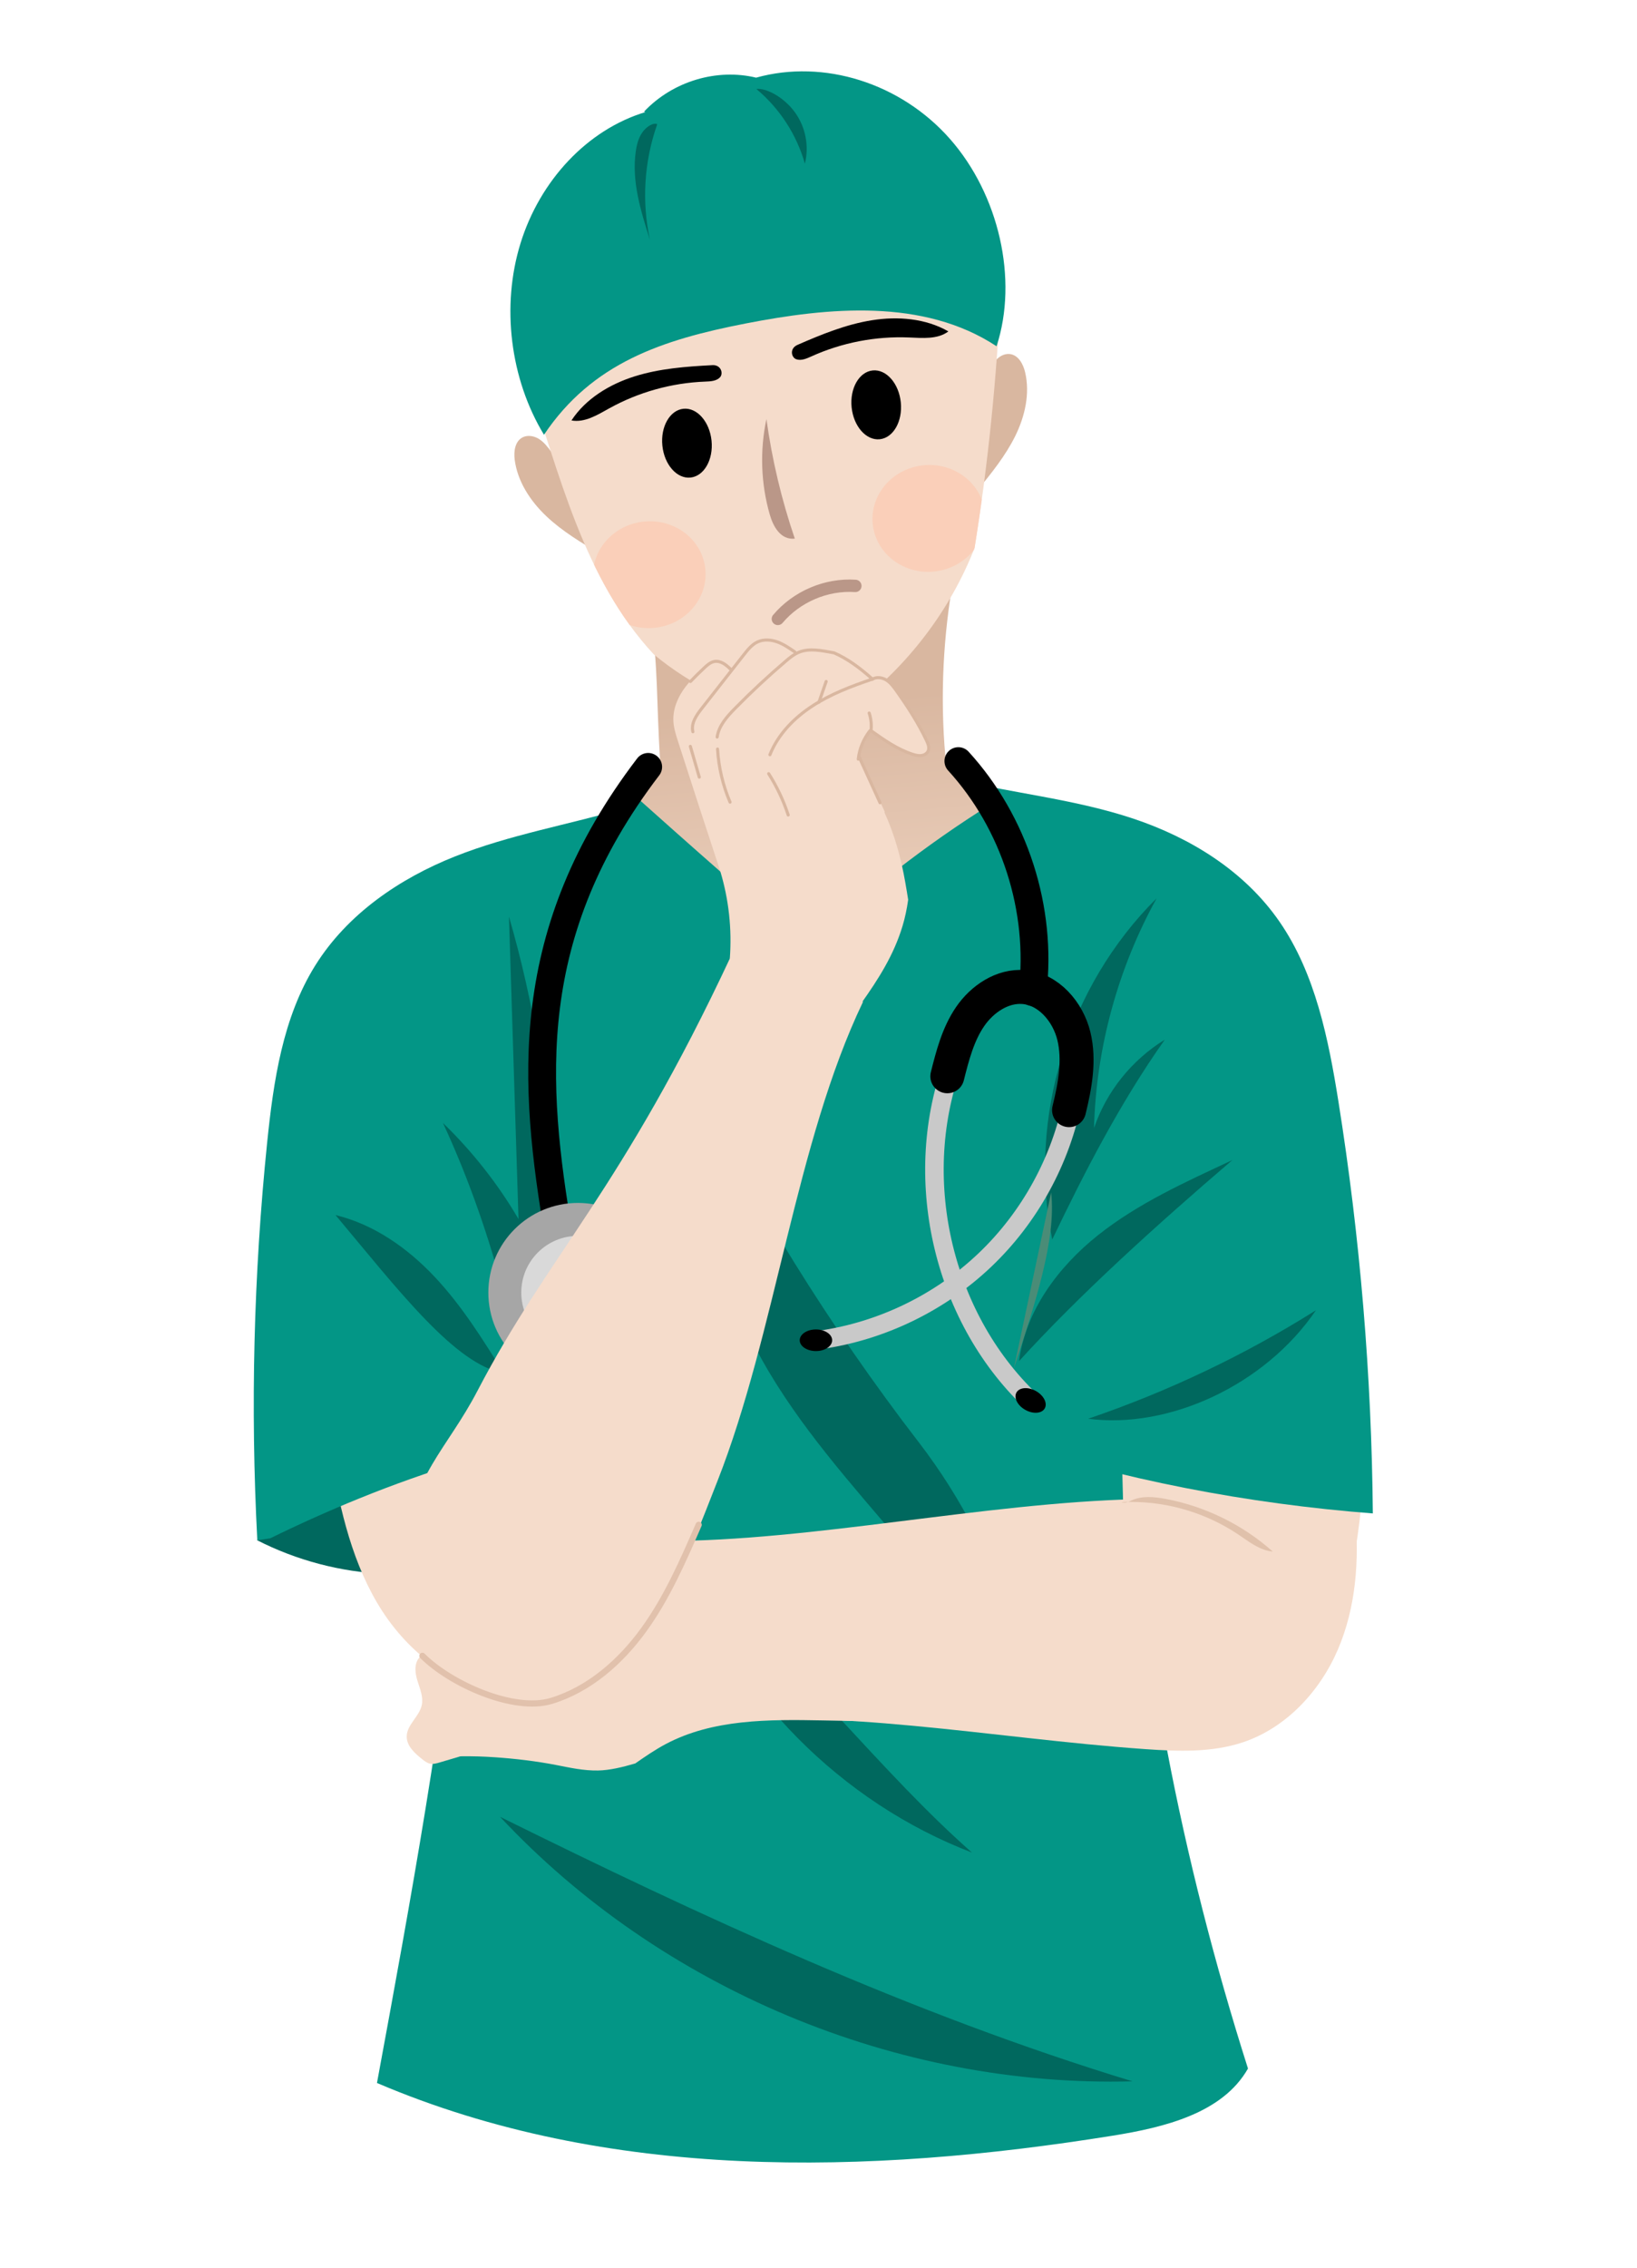 <?xml version="1.0" encoding="UTF-8"?><svg id="Layer_32" xmlns="http://www.w3.org/2000/svg" xmlns:xlink="http://www.w3.org/1999/xlink" viewBox="0 0 530 734"><defs><style>.cls-1{stroke:#d9b7a0;}.cls-1,.cls-2,.cls-3,.cls-4,.cls-5,.cls-6{fill:none;stroke-linecap:round;}.cls-1,.cls-3,.cls-4,.cls-5{stroke-linejoin:round;}.cls-2{stroke:#c9c9c9;stroke-width:6px;}.cls-2,.cls-6{stroke-miterlimit:10;}.cls-7{fill:url(#linear-gradient);}.cls-8,.cls-9{fill:#f5dccb;}.cls-3{stroke-width:11px;}.cls-3,.cls-6{stroke:#000;}.cls-10{clip-path:url(#clippath-1);}.cls-4{stroke:#ba9788;stroke-width:4px;}.cls-5{stroke:#e1c1ac;stroke-width:2px;}.cls-6{stroke-width:9px;}.cls-11,.cls-12,.cls-13,.cls-14,.cls-15,.cls-16,.cls-17,.cls-18,.cls-9,.cls-19,.cls-20{stroke-width:0px;}.cls-12{fill:#facfb9;}.cls-13{fill:#4a8c77;}.cls-14{fill:#d9b7a0;}.cls-15{fill:#e0c1ab;}.cls-16{fill:#d9d9d9;}.cls-17{fill:#a6a6a6;}.cls-18{fill:#ba9788;}.cls-19{fill:#039686;}.cls-20{fill:#00685e;}</style><linearGradient id="linear-gradient" x1="260.25" y1="227.55" x2="269.86" y2="338.3" gradientUnits="userSpaceOnUse"><stop offset="0" stop-color="#d9b7a0"/><stop offset="1" stop-color="#f5dccb"/></linearGradient><clipPath id="clippath-1"><path class="cls-9" d="m170.61,122.34c10.56,31.09,18.34,64.99,41.06,89.43,12.14,10.04,26.89,17.23,42.67,20.61,7.28,1.27,15.08-.12,21.77-3.41,17.77-13.36,31.53-31.49,39.41-51.61,4.38-27.16,7.14-54.54,8.48-82.44-12.45-14.37-31.3-22.97-50.74-25.86-19.44-2.9-39.49-.45-58.57,4.47-13.39,3.45-26.75,8.28-37.34,16.83-10.6,8.56-11.77,17.14-6.73,31.98Z"/></clipPath></defs><path class="cls-7" d="m308.22,189.95c-3.18,19.26-3.86,38.91-1.8,58.46,4.22,4.51,10.26,7.37,16.51,7.82-5.08,11.01-11.56,21.41-19.24,30.9-7.33,9.05-16.26,17.57-27.62,20.83-15.65,4.5-32.89-2.14-44.88-12.92-11.99-10.77-19.78-25.15-28.63-38.4,5.53-1.13,11.52-4.2,11.19-9.69-1.32-21.89-.63-30.46-2.97-46.38"/><path class="cls-14" d="m319.92,122.08c.52-1.79,1.06-3.62,2.19-5.12s2.99-2.63,4.88-2.38c2.74.35,4.28,3.24,4.9,5.86,1.63,6.9-.03,14.25-3.19,20.66-3.16,6.41-7.73,12.04-12.27,17.61"/><path class="cls-14" d="m178.44,146.17c-1.11-1.5-2.26-3.03-3.85-4.06s-3.72-1.44-5.41-.57c-2.44,1.27-2.88,4.5-2.55,7.17.89,7.03,5.01,13.36,10.21,18.3s11.47,8.66,17.67,12.34"/><path class="cls-8" d="m170.61,122.34c10.56,31.09,18.34,64.99,41.06,89.43,12.14,10.04,26.89,17.23,42.67,20.61,7.28,1.27,15.08-.12,21.77-3.41,17.77-13.36,31.53-31.49,39.41-51.61,4.38-27.16,7.14-54.54,8.48-82.44-12.45-14.37-31.3-22.97-50.74-25.86-19.44-2.9-39.49-.45-58.57,4.47-13.39,3.45-26.75,8.28-37.34,16.83-10.6,8.56-11.77,17.14-6.73,31.98Z"/><g class="cls-10"><ellipse class="cls-12" cx="300.7" cy="167.77" rx="18.24" ry="17.28" transform="translate(-15.55 31.57) rotate(-5.86)"/><ellipse class="cls-12" cx="210.21" cy="185.98" rx="18.24" ry="17.28" transform="translate(-17.89 22.43) rotate(-5.86)"/></g><ellipse class="cls-11" cx="222.41" cy="143.42" rx="8" ry="11.19" transform="translate(-13.48 23.45) rotate(-5.86)"/><ellipse class="cls-11" cx="283.68" cy="131.02" rx="8" ry="11.19" transform="translate(-11.89 29.64) rotate(-5.86)"/><path class="cls-13" d="m239.32,477.69c-22.9-24.2-41.48-52.26-54.66-82.56-6.94,17.77,1.2,37.41,9.24,54.74,12.88,27.79,26.07,56.04,46.83,78.87"/><path class="cls-13" d="m136.77,297.26c15.42,15.97,30.65,34.04,33.57,55.77,1.84-26.8-14.95-53.89-33.57-55.77Z"/><path class="cls-13" d="m207.3,549.07c22.86,55.26,68.72,101.13,124.86,124.87-45.75-36.63-84.8-81.15-114.79-130.87,18.02,23.04,41.99,41.64,69.09,53.59-25.77-21.92-48.94-46.74-68.9-73.79"/><path class="cls-13" d="m289.98,541.43c21.85,39.06,51.8,73.8,87.51,101.53-29.29-34.82-58.58-69.64-87.51-101.53Z"/><path class="cls-13" d="m327.85,446.97c-13.52-44-35.66-85.47-64.89-121.53,25.48,58.11,50.97,116.22,76.45,174.33"/><path class="cls-11" d="m258.17,111.62c7.79-3.4,15.75-6.66,24.16-7.99,8.41-1.33,17.42-.59,24.72,3.62-3.49,2.62-8.33,2.14-12.71,1.96-10.83-.46-21.79,1.66-31.65,6.13-1.55.7-3.3,1.48-4.9.91s-2.23-3.48.39-4.63Z"/><path class="cls-11" d="m230.63,118.17c-8.5.44-17.09,1.08-25.21,3.64s-15.81,7.24-20.4,14.25c4.31.78,8.42-1.8,12.24-3.92,9.46-5.24,20.2-8.24,31.04-8.65,1.71-.06,3.62-.15,4.79-1.37s.4-4.1-2.46-3.96Z"/><path class="cls-20" d="m83.18,498.4c12.85,6.57,27.13,10.33,41.56,10.94,2.85-12.56,5.7-25.11,8.55-37.67.19-.82.33-1.8-.26-2.4-.75-.77-2.04-.31-2.99.19-16.21,8.53-31.89,18.03-46.86,28.93Z"/><path class="cls-19" d="m204.53,256.62c18.79,16.76,37.59,33.52,56.85,49.55,18.54-17.3,38.67-32.99,59.2-45.78,24.84,7.8,44.28,28.11,54.35,51.55,10.07,23.44,11.54,49.7,8.38,74.91-3.16,25.21-10.76,49.67-18.25,74.05,3.61,70.71,17.5,140.91,38.99,208.5-8.21,14.46-27.02,19.03-43.77,21.72-79.23,12.73-163.47,14.85-238.23-17.05,21.85-118.34,43.78-238.84,25.49-357.53l.18-1.59"/><path class="cls-20" d="m297.2,466.39c-28.58-37.15-53.37-77.06-73.87-118.96,2.32,29.02,6.54,58.44,19.28,84.76,10.64,22,26.8,40.95,42.78,59.64,20.31,23.75,40.61,47.5,60.92,71.25-17.21-24.27-18.68-57.16-49.1-96.69Z"/><path class="cls-20" d="m221.78,505.7c15.81,42.52,50.55,77.59,92.91,93.81-29.48-26.01-53.43-58.26-92.91-93.81Z"/><path class="cls-9" d="m432.59,500.5c-.5-5.02-7.31-8.42-13.34-10.14-14.32-4.1-27.2-5.23-42.09-5.31-48.69-.27-104.35,12.08-153.02,13.51-29.26.86-53.84,2.96-79.15,17.68-3.74,17.32-6.04,34.95-6.92,52.64,7.39-.62,14.81-.73,22.25-.21,6.58.46,13.24,1.24,19.73,2.5,4.56.89,8.88,1.86,13.57,1.78,3.62-.06,7.79-1.03,12.05-2.28,3.18-2.21,6.37-4.41,9.78-6.23,15.31-8.16,33.52-8.03,50.86-7.7,40.01.76,80.03,1.53,120.04,2.29,11.42.22,23.71.18,33.01-6.44,7.67-5.46,11.98-14.66,13.52-23.95,1.54-9.28.62-18.78-.31-28.14Z"/><path class="cls-9" d="m147.03,515.38c-2.99,1.54-5.84,3.37-8.48,5.45-.67.53-1.34,1.09-1.74,1.85-1.75,3.38,3.14,7.5,1.47,10.93-.6,1.22-1.89,1.94-2.71,3.03-1.58,2.08-1.14,5.04-.34,7.53s1.87,5.08,1.32,7.63c-.8,3.72-4.85,6.35-4.87,10.16-.02,3.08,2.62,5.43,5.03,7.35.74.59,1.52,1.19,2.44,1.41,1.07.25,2.18-.07,3.23-.38,5.05-1.5,10.11-3,15.16-4.5"/><path class="cls-9" d="m363.03,463.71c.32,12.14.63,24.28.95,36.42,23.39,6.55,44.83,24.15,69.07,25.71,4.42-11.63,9.12-40.28,7.95-52.66"/><path class="cls-19" d="m365.44,310.8c-21.21,48.9-35.27,101.29-41.48,155.05,39.32,13.1,80.24,20.79,120.51,23.91-.39-44.62-4.12-89.2-11.12-133.2-3.26-20.47-7.52-41.52-19.07-58.26-11.39-16.51-28.98-27.25-47.36-33.38-18.38-6.13-37.73-8.07-57.01-12.54.14,0,.29,0,.49-.08l4.71,4.1"/><path class="cls-20" d="m340.67,401.12c-8.01-39.19,5.06-81.89,33.8-110.42-12.58,22.8-19.58,48.5-20.27,74.37,3.95-11.73,12.2-22.04,22.92-28.63-14.71,20.77-26.33,43.61-36.45,64.68Z"/><path class="cls-20" d="m161.9,587.94c52.07,55.68,128.57,87.66,204.77,85.6-71.76-21.8-140.41-53.8-204.77-85.6Z"/><path class="cls-20" d="m329.92,440.48c2.09-16.18,12.59-30.43,25.56-40.75,12.97-10.32,28.37-17.25,43.49-24.3-25.17,21.55-49.7,43.79-69.05,65.05Z"/><path class="cls-20" d="m352.3,459.12c25.89-8.81,50.71-20.62,73.75-35.11-16.57,24.35-47.71,38.52-73.75,35.11Z"/><path class="cls-13" d="m340.32,385.89c-4.03,19.03-8.06,38.06-12.1,57.08,6.91-21.02,13.83-42.03,12.1-57.08Z"/><path class="cls-9" d="m106.59,468.14c2.9,17.49,6.53,35.27,15.52,50.56s24.33,27.87,42.02,29.15c8.84.64,18.58-2.1,23.56-9.43,4.57-6.71,4.18-15.54,3.03-23.58-4.09-28.78-15.72-56.46-33.41-79.54"/><path class="cls-19" d="m198.54,265.44c1.39-1.33,2.78-2.66,4.17-3.99-18.72,5.46-37.63,8.65-55.37,15.69-17.98,7.14-34.88,18.65-45.27,35.29-10.53,16.87-13.53,37.39-15.57,57.27-4.38,42.75-5.45,85.84-3.19,128.74,1.39-.2,2.78-.42,4.18-.63,9.45-4.63,19.06-8.94,28.79-12.89,11.04-4.48,22.27-8.47,33.65-11.93,11.49-3.5,23.66-6.91,35.72-6.12,3.31.22,6.24,1.4,8.53,3.47,2.67-1,5.33-2.01,7.97-3.06-9.39-51.24-26.54-100.62-50.61-146.16l46.99-55.69Z"/><path class="cls-20" d="m163.08,444.33c-6.71-10.79-13.48-21.66-22.21-30.98-8.73-9.32-19.67-17.1-32.25-20.15,20.01,23.84,38.85,48.61,54.46,51.13Z"/><path class="cls-20" d="m172.51,468.01c11.07-56.69,8.4-115.88-7.73-171.4,1.03,32.63,2.06,65.26,3.09,97.88-6.67-11.37-14.92-21.86-24.46-31.09,17.2,36.98,26.26,77.52,29.1,104.61Z"/><path class="cls-6" d="m209.86,248.17c-41.09,53.83-37.39,102.17-28.88,152"/><circle class="cls-17" cx="187.11" cy="418.28" r="29"/><circle class="cls-16" cx="187.11" cy="418.28" r="18.34"/><path class="cls-19" d="m322.65,112.05c-23.66-15.57-54.45-12.59-81.32-7.35-26.87,5.24-49.58,12.69-65.21,35.99-10.98-18.09-13.88-41.67-7.6-61.95,6.28-20.28,21.59-36.79,40.48-42.48-.11.01-.22.02-.48-.14,9.42-9.96,23.74-14.03,36.28-10.99,21.89-6.11,46.79,1.74,62.71,19.77,15.92,18.03,22.21,45.52,15.14,67.15Z"/><path class="cls-20" d="m212.79,40.19c-4.24,11.98-5.07,25.07-2.36,37.43-2.97-9.3-5.98-18.98-4.59-28.64.32-2.2.89-4.43,2.21-6.25s3.53-3.15,4.74-2.53Z"/><path class="cls-20" d="m244.88,28.79c7.54,6.3,13.08,14.83,15.71,24.18,1.43-5.66.22-11.89-3.23-16.63s-9.08-7.9-12.47-7.55Z"/><path class="cls-18" d="m257.33,174.31c-4.29-12.57-7.37-25.55-9.19-38.69-2.16,10.18-1.8,20.84,1.06,30.82,1.11,3.89,3.49,8.35,8.13,7.87Z"/><path class="cls-2" d="m347.34,355.8c-3.83,19.69-13.92,38.11-28.45,51.94-14.53,13.83-33.43,23-53.28,25.85"/><path class="cls-2" d="m309.54,341.48c-14.86,36.94-5.52,82.35,22.7,110.43"/><path class="cls-3" d="m306.71,348.29c1.69-6.72,3.46-13.58,7.37-19.3s10.46-10.13,17.36-9.57c8.06.66,14.33,8,16.24,15.86s.36,16.11-1.56,23.97"/><path class="cls-6" d="m310.28,246.3c18.19,19.9,27.2,47.92,24.03,74.74"/><ellipse class="cls-11" cx="264.17" cy="433.72" rx="5.25" ry="3.5"/><ellipse class="cls-11" cx="333.67" cy="453.22" rx="3.5" ry="5.25" transform="translate(-224.75 523.26) rotate(-60.79)"/><g id="Layer_35"><path class="cls-9" d="m131.15,501.29c2.07-23.85,13.51-32.14,23.49-51.31,22.93-44,46.58-64.73,82.09-140.72,19.78-.34,33.67-2.22,42.65,15-21.82,45.57-28.26,107.16-47.08,154.98-5.03,12.78-9.8,25.75-16.91,37.54-7.11,11.79-16.83,22.49-29.47,28.45-12.63,5.96-28.45,6.55-40.45-.68-12.01-7.23-16.11-22.64-14.32-43.26Z"/><path class="cls-5" d="m136.76,535.84c9.04,9.06,29.52,18.3,41.77,14.58s22.39-12.65,29.9-23.02,12.67-22.22,17.78-33.96"/><path class="cls-9" d="m292.21,299.66c.8-2.65,1.41-5.55,1.82-8.5-.29-1.88-.61-3.76-.94-5.64-1.37-7.84-3.44-15.43-6.77-22.67.05-.02.09-.04.14-.06-.07-.15-.12-.31-.18-.47-2.71-5.82-5.42-11.65-8.14-17.47.7-3.15,1.84-6.12,3.77-8.45,4,3.28,8.17,5.87,12.71,7.34,1.16.38,2.39.68,3.6.52,1.21-.16,2.41-.89,2.82-2.04-2.7-5.34-5.73-10.5-8.76-15.66-1.13-1.93-2.3-3.9-4.04-5.3-1.74-1.4-4.2-2.13-6.25-1.24-5-7.5-14.73-11.33-23.34-9.24-4.07-.17-7.45-4.29-11.62-3.78-2.41.3-4.34,2.11-5.82,4.02s-2.75,4.06-4.67,5.54c-1.33-1.77-3.86-2.78-6.22-2.4-3.02,2.51-6.06,5.05-8.43,8.17s-4.03,6.95-3.88,10.87c.09,2.34.82,4.6,1.54,6.82,4.55,14.09,9.11,28.19,13.64,41.89,2.76,9.12,3.81,18.75,3.1,28.26l42.62,14.41c5.42-7.66,10.46-15.47,13.3-24.93Z"/><path class="cls-1" d="m223.54,220.54c1.48-1.53,2.99-3.03,4.55-4.48.95-.89,2-1.81,3.29-2.01,1.95-.3,3.71,1.08,5.11,2.48"/><path class="cls-1" d="m224.33,236.8c-.68-2.7,1.14-5.33,2.86-7.52,4.55-5.81,9.11-11.62,13.66-17.43,1.28-1.63,2.63-3.32,4.52-4.16,1.98-.88,4.31-.68,6.34.06s3.84,1.99,5.62,3.22"/><path class="cls-1" d="m232.19,238.51c.53-3.69,3.22-6.66,5.83-9.31,5.22-5.31,10.68-10.39,16.35-15.22,1.27-1.09,2.58-2.17,4.12-2.84,3.53-1.52,7.58-.58,11.55.13,4.32,1.89,8.21,4.73,12.42,8.49-6.73,2.28-13.44,4.81-19.4,8.68s-11.16,9.2-13.79,15.8"/><path class="cls-1" d="m248.87,250.37c2.65,4.17,4.78,8.68,6.32,13.37"/><path class="cls-1" d="m232.32,242.4c.34,5.9,1.72,11.74,4.04,17.18"/><path class="cls-1" d="m223.51,241.53l2.89,9.96"/><path class="cls-1" d="m282.4,219.83c1.35-.88,3.21-.61,4.57.24s2.35,2.19,3.28,3.51c3.63,5.12,7.06,10.41,9.74,16.08.51,1.08,1,2.35.49,3.43-.4.84-1.33,1.33-2.25,1.43s-1.85-.14-2.73-.42c-4.95-1.59-9.27-4.64-13.5-7.65.22-1.91.01-3.87-.59-5.7"/><path class="cls-1" d="m281.66,236.47c-2.06,2.66-3.43,5.85-3.78,9.2-.07.02.72-.51.45-.34,2.2,4.81,4.39,9.63,6.59,14.44"/><path class="cls-1" d="m265.14,227.25c.78-2.24,1.56-4.48,2.34-6.72"/></g><path class="cls-4" d="m251.84,200.29c6.07-7.22,15.67-11.32,25.09-10.69"/><path class="cls-9" d="m220.93,557.58c49.88-5.32,99.94,4.96,149.98,8.46,10.59.74,21.5,1.14,31.56-2.24,14-4.7,24.92-16.51,30.73-30.09,5.8-13.58,6.91-28.79,5.57-43.5-.55,11.54-7.76,22.01-17.09,28.83-9.32,6.82-20.58,10.45-31.82,13.12-54.99,13.07-114.26,5.78-168.94,25.43Z"/><path class="cls-15" d="m366.16,486.04c12.29-.03,24.56,3.69,34.75,10.54,3.49,2.35,6.99,5.15,11.18,5.53-9.76-8.71-21.94-14.68-34.81-17.07-3.64-.67-7.54-1.04-10.91.49-.79.36-1.6.83-2.47.74s-1.76-.23,2.25-.24Z"/></svg>